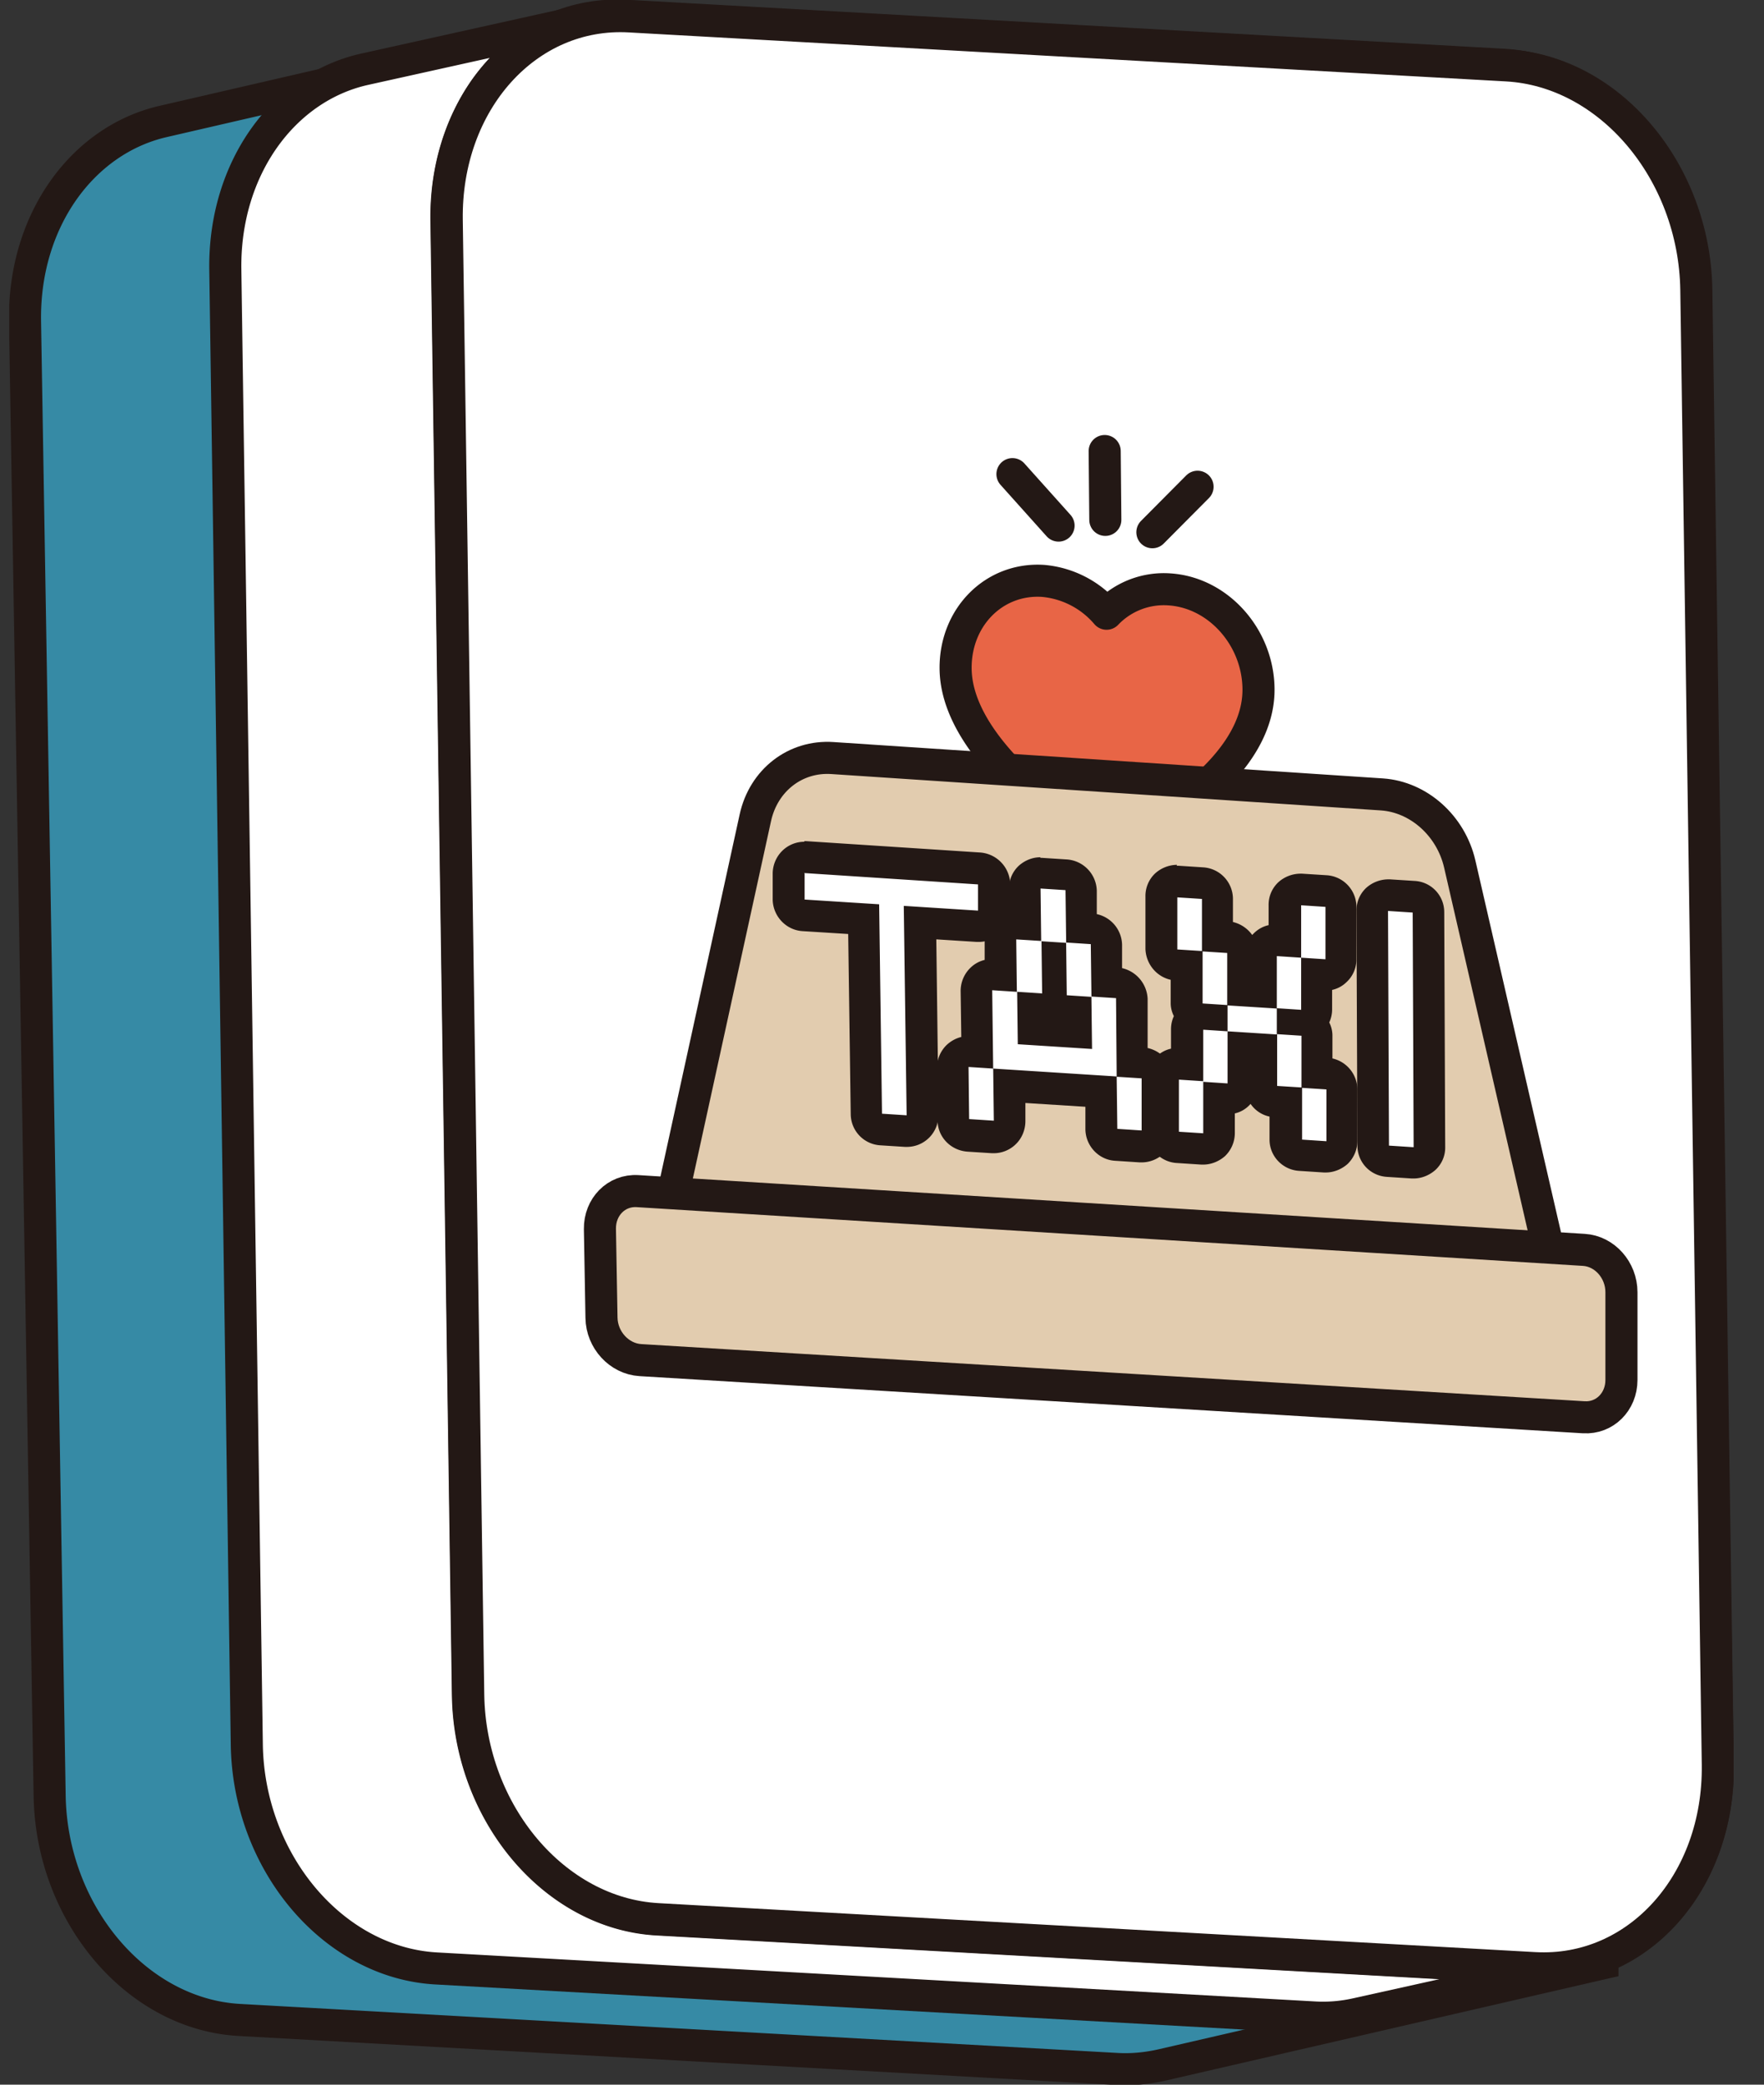 <svg fill="none" xmlns="http://www.w3.org/2000/svg" viewBox="0 0 55 65"><rect x="0" y="0" width="55" height="65" fill="#333333" stroke="none"/><g clip-path="url(#clip0_1119_33100)"><path d="M48.575 61.327 21.236 59.8c-3.21-.177-5.86-3.309-5.919-6.992L14.55 6.835c-.05-3.132 1.782-5.643 4.294-6.224L5.075 3.79C2.563 4.374.732 6.885.78 10.017l.768 45.973c.059 3.683 2.708 6.815 5.919 6.992l27.34 1.527c.482.03.955-.02 1.398-.118l13.758-3.172a5.04 5.04 0 0 1-1.398.119l.01-.01Z" fill="#368AA5" stroke="#231815" stroke-miterlimit="10"/><path d="M46.872 2.019c3.21.177 5.86 3.309 5.919 6.992l.768 45.973c.059 3.683-2.492 6.52-5.702 6.342L20.517 59.8c-3.21-.177-5.86-3.31-5.919-6.993L13.83 6.835C13.771 3.15 16.322.315 19.532.492l27.34 1.527Z" fill="#fff" stroke="#231815" stroke-linecap="round" stroke-linejoin="round"/><path d="m47.837 61.376-27.34-1.527c-3.21-.177-5.85-3.309-5.908-6.992l-.67-45.993c-.02-1.575.433-2.993 1.201-4.087.78-1.093 1.872-1.87 3.142-2.147l-6.884 1.527c-2.54.561-4.392 3.092-4.353 6.234l.67 45.992c.049 3.684 2.698 6.816 5.909 6.993l27.34 1.526c.472.03.925-.01 1.358-.108l6.884-1.526a4.789 4.789 0 0 1-1.359.108h.01Z" fill="#fff" stroke="#231815" stroke-linecap="round" stroke-linejoin="round"/><path d="M46.98 2.039c3.211.177 5.85 3.309 5.91 6.992l.67 45.992c.048 3.684-2.502 6.52-5.713 6.343l-27.34-1.527c-3.21-.177-5.85-3.309-5.908-6.992l-.67-45.992C13.879 3.17 16.43.325 19.64.512l27.34 1.527Z" fill="#fff" stroke="#231815" stroke-linecap="round" stroke-linejoin="round"/><path d="M36.462 18.377a2.466 2.466 0 0 0-1.96.759 2.937 2.937 0 0 0-1.98-1.024c-1.526-.099-2.747 1.132-2.727 2.747.04 2.945 4.776 5.604 4.776 5.604s4.688-2.029 4.668-4.974c-.01-1.615-1.25-3.013-2.777-3.112Z" fill="#E86546" stroke="#231815" stroke-linecap="round" stroke-linejoin="round"/><path d="m48.448 39.729-27.635-1.714 2.738-12.517c.256-1.172 1.25-1.94 2.403-1.862L43.09 24.77c1.143.079 2.147.975 2.423 2.167l2.945 12.793h-.01Z" fill="#E2CCAF" stroke="#231815" stroke-linecap="round" stroke-linejoin="round"/><path d="m49.373 44.19-29.407-1.782c-.66-.04-1.202-.63-1.212-1.32l-.049-2.767c-.01-.69.512-1.222 1.172-1.182l29.506 1.832c.65.039 1.172.63 1.172 1.32v2.737c0 .68-.522 1.202-1.172 1.162h-.01Z" fill="#E2CCAF" stroke="#231815" stroke-linecap="round" stroke-linejoin="round"/><path d="M27.46 35.218a.493.493 0 0 1-.462-.482l-.089-6.077-1.871-.118a.5.5 0 0 1-.463-.483v-.817a.46.46 0 0 1 .138-.364.487.487 0 0 1 .335-.138l5.466.354a.5.5 0 0 1 .463.483v.817a.438.438 0 0 1-.148.365.487.487 0 0 1-.335.138l-1.822-.119.079 5.998c0 .138-.05.266-.158.364a.486.486 0 0 1-.335.138l-.807-.049.01-.01Z" fill="#fff"/><path d="m25.067 27.221 5.427.355v.817l-2.315-.148.089 6.53-.768-.05-.089-6.529-2.324-.148v-.817m-.01-.985a.978.978 0 0 0-.68.276 1.004 1.004 0 0 0-.305.729v.817c.02.512.424.936.936.965l1.418.089.079 5.623a.98.98 0 0 0 .926.966l.768.049h.059a.978.978 0 0 0 .68-.276c.196-.187.305-.453.305-.729l-.07-5.466 1.261.08h.06c.256 0 .492-.1.679-.267a.967.967 0 0 0 .305-.729v-.817a1.012 1.012 0 0 0-.935-.975l-5.427-.354h-.059v.02Z" fill="#231815"/><path d="M34.798 35.681a.493.493 0 0 1-.463-.482v-1.172l-2.876-.178v1.093a.46.46 0 0 1-.138.365.487.487 0 0 1-.335.138l-.797-.05a.493.493 0 0 1-.463-.482l-.02-1.625c0-.138.05-.266.158-.364a.486.486 0 0 1 .334-.138l.276.02-.02-1.911c0-.138.05-.266.158-.365a.486.486 0 0 1 .335-.138l.276.02V29.31a.46.46 0 0 1 .138-.364.486.486 0 0 1 .334-.138l.276.02v-1.104a.46.46 0 0 1 .138-.364.486.486 0 0 1 .335-.138l.807.05a.5.5 0 0 1 .463.482v1.182l.325.02c.256.02.463.226.463.482v1.172l.325.02c.256.02.463.226.463.482l.02 1.99.315.02c.256.02.463.226.463.482v1.625a.43.43 0 0 1-.138.364.487.487 0 0 1-.335.138l-.798-.049h-.02Zm-1.26-3.506v-.64l-.326-.02a.5.5 0 0 1-.374-.207l-.03.03a.486.486 0 0 1-.334.138l-.276-.02v.64l1.34.089v-.01Z" fill="#fff"/><path d="m32.444 27.704.778.05.02 1.634.768.05.02 1.634.767.05.02 2.442-3.85-.246.02 1.625-.77-.05-.019-1.625.768.05-.03-2.443.769.05-.02-1.635.778.049-.02-1.635Zm.04 3.27-.77-.05.02 1.635 2.315.148-.02-1.625-.768-.05-.02-1.634-.768-.05.02 1.636m2.334 2.59.768.049v1.625l-.758-.05-.02-1.624m-2.373-6.845c-.256 0-.493.099-.68.266a.967.967 0 0 0-.305.729v.62a1.03 1.03 0 0 0-.453.246.967.967 0 0 0-.305.73v.61a.949.949 0 0 0-.444.246 1.004 1.004 0 0 0-.305.729l.02 1.428c-.168.04-.325.128-.453.246a1.004 1.004 0 0 0-.306.729l.02 1.625c0 .512.404.935.926.975l.768.049h.06a.978.978 0 0 0 .679-.276c.197-.187.305-.453.305-.728v-.562l1.871.118v.71c.01.511.414.945.926.974l.768.05h.06c.255 0 .492-.099.679-.266a.998.998 0 0 0 .305-.72v-1.624a1.018 1.018 0 0 0-.798-.956v-1.536a1.029 1.029 0 0 0-.797-.955v-.729a1 1 0 0 0-.788-.955v-.73a1.003 1.003 0 0 0-.926-.974l-.778-.05h-.06l.01-.019Z" fill="#231815"/><path d="M40.579 36.045a.495.495 0 0 1-.463-.492V34.39l-.315-.02a.495.495 0 0 1-.463-.492v-1.163l-.561-.039v1.093a.486.486 0 0 1-.483.502l-.276-.02v1.094a.486.486 0 0 1-.483.502l-.797-.049a.493.493 0 0 1-.463-.483V33.69a.46.46 0 0 1 .138-.364.486.486 0 0 1 .335-.138l.276.02v-1.093a.51.51 0 0 1 .147-.365c.02-.02.04-.03.06-.049a.494.494 0 0 1-.217-.404v-1.172l-.325-.02a.495.495 0 0 1-.463-.492V27.98a.46.46 0 0 1 .138-.364.487.487 0 0 1 .335-.138l.807.05a.494.494 0 0 1 .463.492v1.172l.325.02c.256.02.463.226.463.492v1.172l.561.04V29.81a.486.486 0 0 1 .483-.502l.276.02v-1.104a.487.487 0 0 1 .483-.502l.797.05c.256.02.463.226.463.492V29.9a.47.47 0 0 1-.148.364.487.487 0 0 1-.335.138l-.276-.02v1.103a.51.51 0 0 1-.147.365c-.02.02-.04.03-.06.049a.494.494 0 0 1 .217.404v1.172l.316.02c.255.02.462.226.462.492v1.615a.468.468 0 0 1-.147.364.486.486 0 0 1-.335.138l-.798-.049.01-.01Z" fill="#fff"/><path d="m36.708 27.98.768.049v1.635l.788.05v1.634l1.546.098v-1.635l.759.05v-1.635l.758.05v1.634l-.758-.05v1.626l-.759-.05v.818l-1.536-.098v1.625l-.758-.05v-1.625l.758.05v-.818l-.778-.05v-1.634l-.788-.05V27.97m3.102 4.274.769.05v1.624l.778.05v1.615l-.759-.05v-1.625l-.778-.049v-1.625m-3.072 1.428.768.05v1.624l-.759-.049v-1.625m-.059-6.697a1.04 1.04 0 0 0-.68.266.967.967 0 0 0-.304.729v1.635c.02.463.344.857.787.955v.729c0 .148.04.286.099.404a.963.963 0 0 0-.089.404v.61a.933.933 0 0 0-.453.246.998.998 0 0 0-.305.72v1.624c.02.512.423.946.935.975l.769.05h.059c.246 0 .492-.099.68-.266a.998.998 0 0 0 .305-.72v-.61a.906.906 0 0 0 .443-.246l.049-.05a.953.953 0 0 0 .59.395v.718c0 .523.415.946.927.975l.768.05h.059c.246 0 .492-.099.68-.266a.998.998 0 0 0 .305-.72v-1.614a1 1 0 0 0-.778-.956v-.719a.906.906 0 0 0-.099-.403.963.963 0 0 0 .089-.404v-.61a.934.934 0 0 0 .453-.247.961.961 0 0 0 .305-.719v-1.635a.989.989 0 0 0-.925-.975l-.769-.049h-.059a1.04 1.04 0 0 0-.68.266.96.96 0 0 0-.305.719v.62a.935.935 0 0 0-.453.247l-.059.059a1.031 1.031 0 0 0-.6-.404v-.729a.988.988 0 0 0-.926-.975l-.768-.05h-.06l.01-.029Z" fill="#231815"/><path d="M43.277 36.213a.495.495 0 0 1-.463-.492l-.03-7.318c0-.138.06-.266.158-.364a.486.486 0 0 1 .335-.138l.798.05a.494.494 0 0 1 .463.491l.03 7.318a.515.515 0 0 1-.158.364.487.487 0 0 1-.335.138l-.798-.049Z" fill="#fff"/><path d="m43.277 28.403.769.05.03 7.317-.769-.05-.03-7.317Zm0-.985a1.04 1.04 0 0 0-.68.266.96.96 0 0 0-.304.719l.03 7.317c0 .522.403.946.925.975l.768.05h.06c.245 0 .492-.099.679-.266a.946.946 0 0 0 .305-.72l-.03-7.317a.974.974 0 0 0-.925-.975l-.768-.049h-.06Z" fill="#231815"/><path d="m34.443 14.063.02 2.147m-2.896-1.427 1.438 1.605m4.334-1.211-1.409 1.418" stroke="#231815" stroke-linecap="round" stroke-linejoin="round"/></g><defs><clipPath id="clip0_1119_33100"><path fill="#fff" transform="translate(.289)" d="M0 0h53.763v65H0z"/></clipPath></defs></svg>